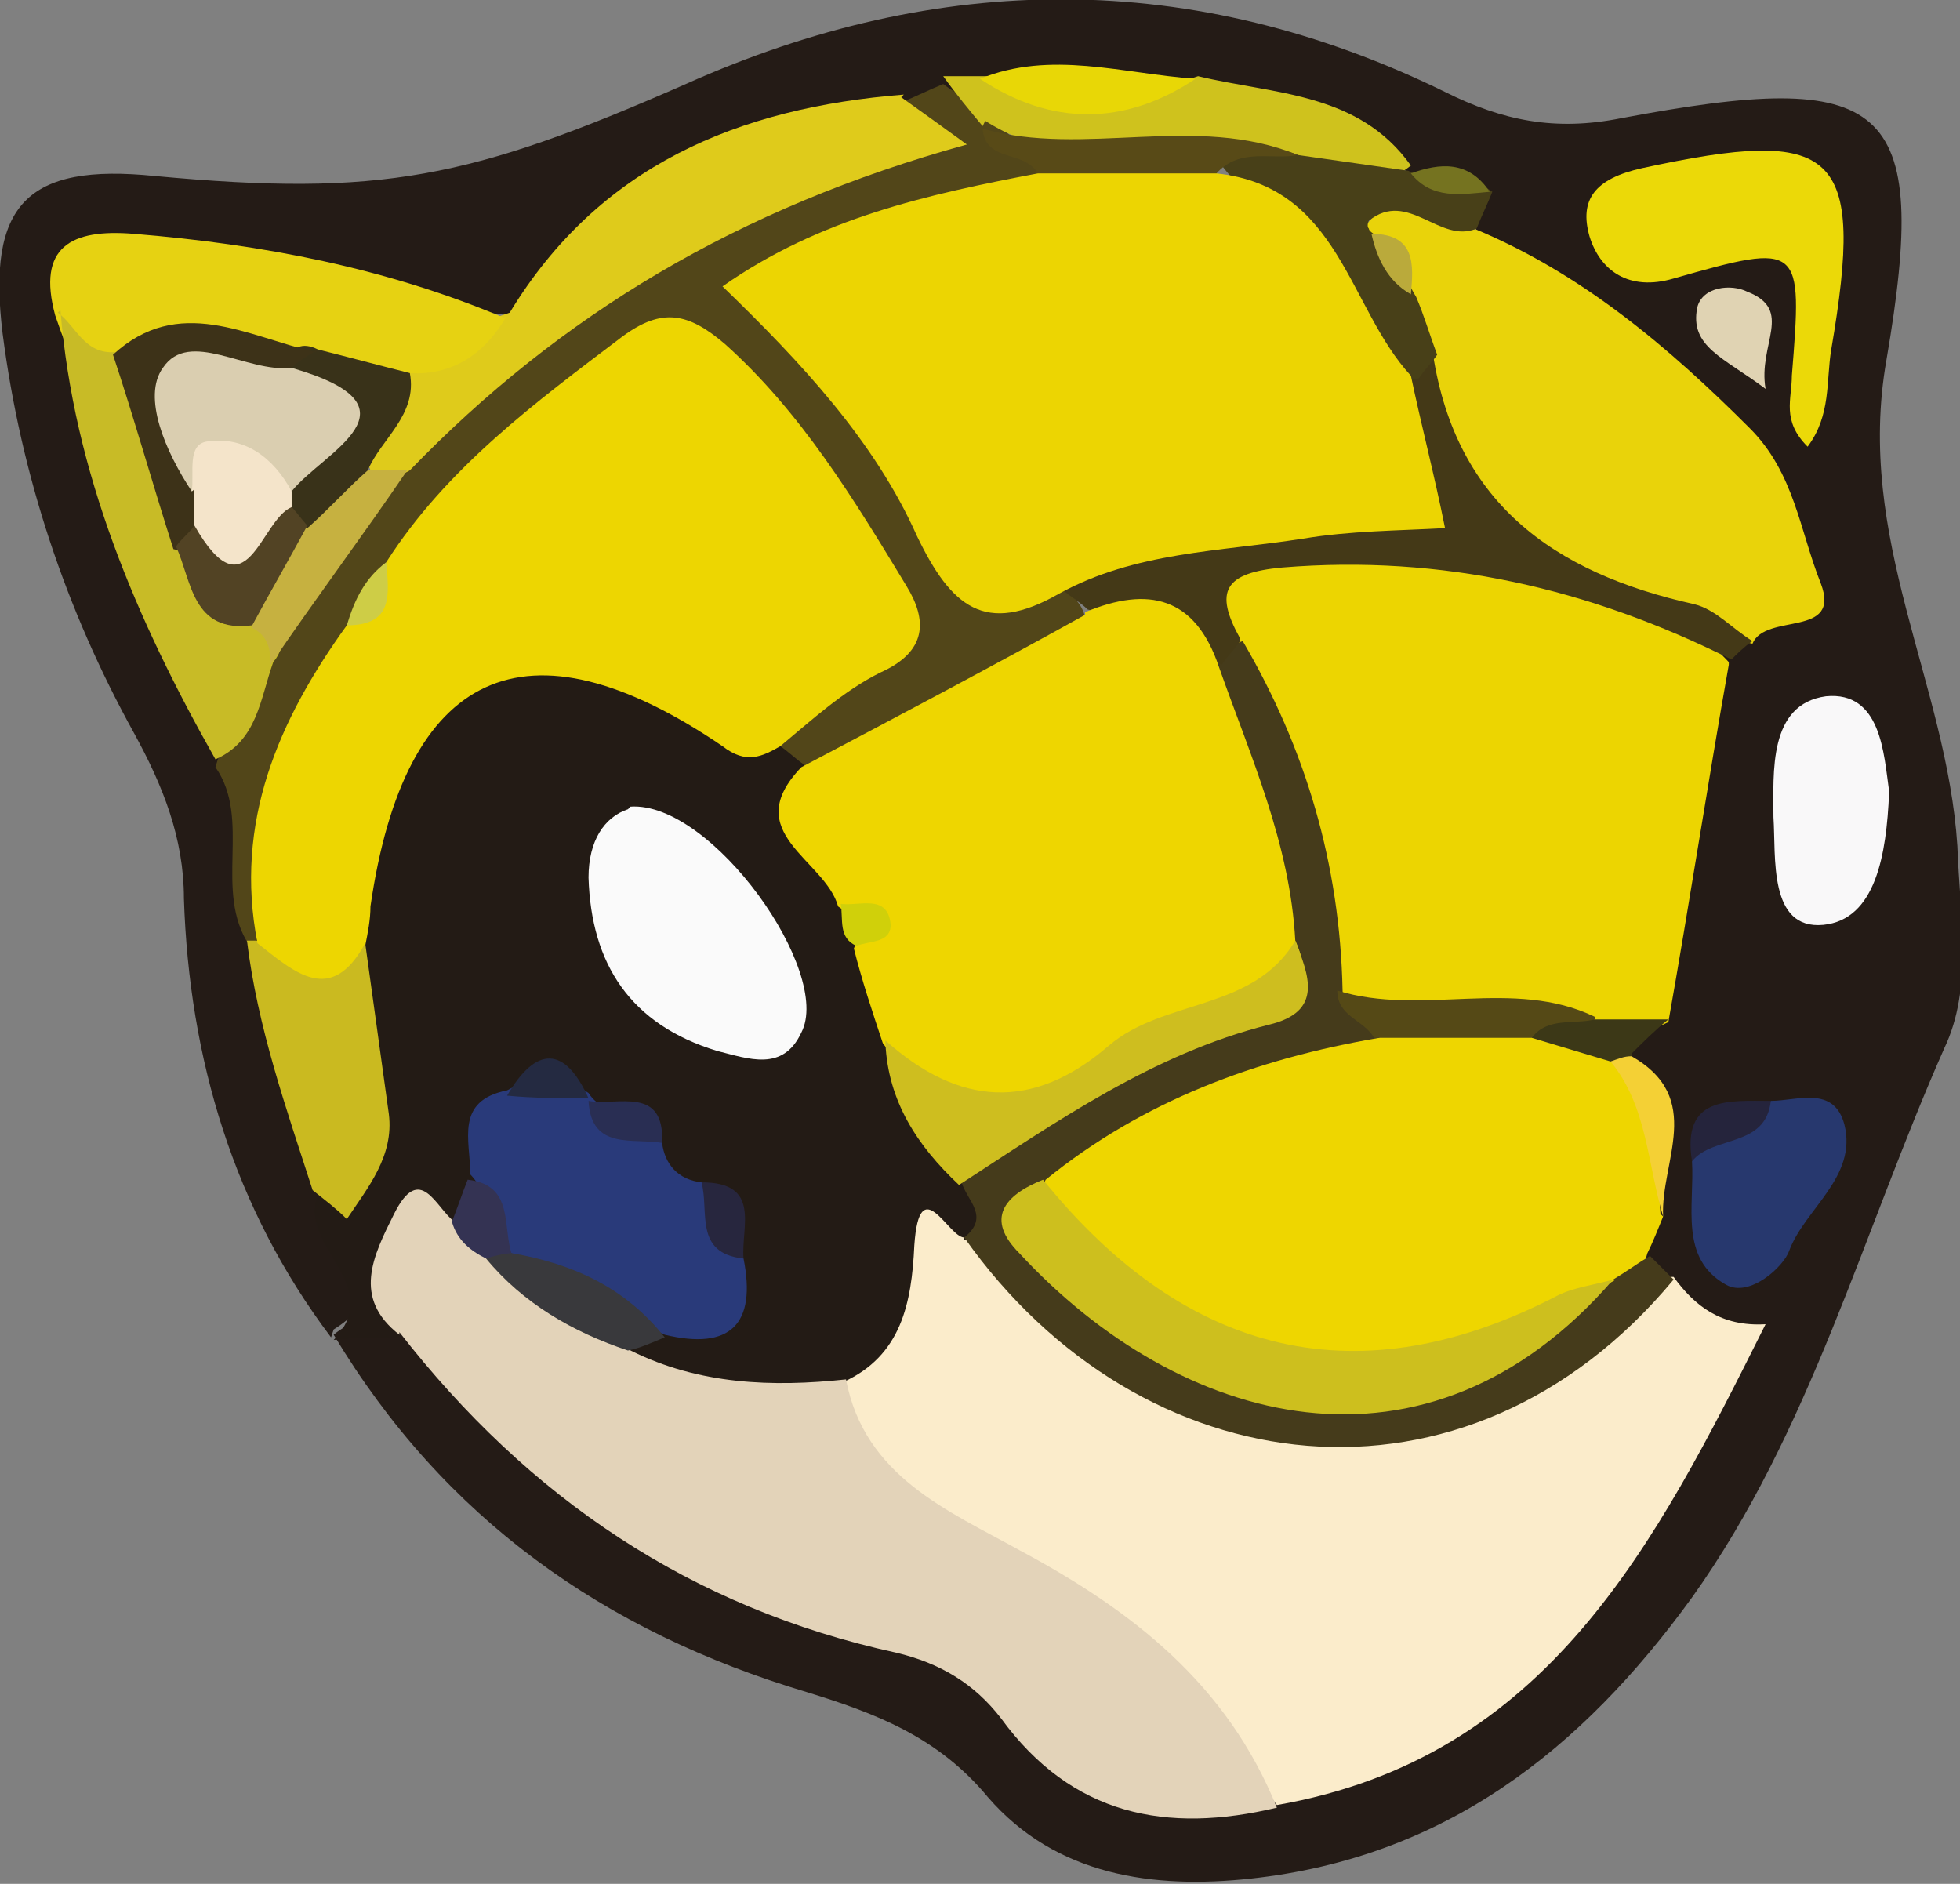 <?xml version="1.0" encoding="UTF-8"?>
<svg id="Capa_2" data-name="Capa 2" xmlns="http://www.w3.org/2000/svg" viewBox="0 0 74.6 71.7">
  <rect x="0" y="0" width="74.6" height="71.7" fill="#808080" stroke="none"/>
  <defs>
    <style>
      .cls-1 {
        fill: #453b1b;
      }

      .cls-2 {
        fill: #292e53;
      }

      .cls-3 {
        fill: #e3d3b9;
      }

      .cls-4 {
        fill: #443917;
      }

      .cls-5 {
        fill: #daceb0;
      }

      .cls-6 {
        fill: #39393c;
      }

      .cls-7 {
        fill: #fafafa;
      }

      .cls-8 {
        fill: #757320;
      }

      .cls-9 {
        fill: #3d3218;
      }

      .cls-10 {
        fill: #ecd501;
      }

      .cls-11 {
        fill: #e6d212;
      }

      .cls-12 {
        fill: #25243c;
      }

      .cls-13 {
        fill: #dfcb1b;
      }

      .cls-14 {
        fill: #241b16;
      }

      .cls-15 {
        fill: #cfc21d;
      }

      .cls-16 {
        fill: #27386e;
      }

      .cls-17 {
        fill: #c8bb26;
      }

      .cls-18 {
        fill: #584a17;
      }

      .cls-19 {
        fill: #cdbf1e;
      }

      .cls-20 {
        fill: #524619;
      }

      .cls-21 {
        fill: #cebe1f;
      }

      .cls-22 {
        fill: #484018;
      }

      .cls-23 {
        fill: #f4d035;
      }

      .cls-24 {
        fill: #fbeccb;
      }

      .cls-25 {
        fill: #524324;
      }

      .cls-26 {
        fill: #c6b140;
      }

      .cls-27 {
        fill: #edd601;
      }

      .cls-28 {
        fill: #242a41;
      }

      .cls-29 {
        fill: #393219;
      }

      .cls-30 {
        fill: #343353;
      }

      .cls-31 {
        fill: #ecd502;
      }

      .cls-32 {
        fill: #27263e;
      }

      .cls-33 {
        fill: #e0d3b3;
      }

      .cls-34 {
        fill: #caba20;
      }

      .cls-35 {
        fill: #eed600;
      }

      .cls-36 {
        fill: #293a7a;
      }

      .cls-37 {
        fill: #d0d00a;
      }

      .cls-38 {
        fill: #baaa3b;
      }

      .cls-39 {
        fill: #e8d706;
      }

      .cls-40 {
        fill: #3c3817;
      }

      .cls-41 {
        fill: #e9d30a;
      }

      .cls-42 {
        fill: #ebd908;
      }

      .cls-43 {
        fill: #231b15;
      }

      .cls-44 {
        fill: #554916;
      }

      .cls-45 {
        fill: #f4e4ca;
      }

      .cls-46 {
        fill: #cecd46;
      }

      .cls-47 {
        fill: #f9f8f9;
      }
    </style>
  </defs>
  <g id="Capa_1-2" data-name="Capa 1">
    <path class="cls-14" d="M12.6,50.9c-3.7-4.9-5.4-10.6-5.6-16.7,0-2.3-.8-4.3-1.9-6.3C2.5,23.2,.8,18.1,.1,12.7-.5,7.8,1,6.2,5.9,6.7c8.6,.8,12,.1,20.2-3.5,9.6-4.3,19.3-4.4,28.9,.3,2.2,1.1,4.2,1.5,6.7,1,10.1-1.9,11.8-.7,10.1,9.2-1.2,6.8,2.3,12.3,2.7,18.5,.1,2.7,.6,5.4-.5,7.7-3.1,7-5.1,14.6-9.6,20.9-4.2,5.8-9.4,9.9-16.8,10.7-3.7,.4-7.4-.1-10-3.1-1.9-2.3-4.3-3.2-6.9-4-7.7-2.3-13.8-6.6-18-13.6,.6-.5,1.3-.7,2.1-.7,1.5,.3,2.4,1.3,3.3,2.3,4,4.7,9.1,7.6,15,9.2,2.2,.6,4.2,1.5,5.8,3.2,2.6,2.8,5.7,3.8,9.5,3,7-1.3,15.3-9,16.8-15.5,.5-2-1.4-2.1-2-3.1-.4-.4-.6-.9-.7-1.4,0-.7,0-1.4,.2-2.1,.1-1.8,.3-3.7-.7-5.4-.2-.9,.5-1.6,.7-2.5,.7-4.2,1.7-8.4,2.8-12.6,.1-.5,.4-1,.8-1.4,2.3-1,2.2-2.6,1.3-4.6-1.5-3.4-4.4-5.5-7.3-7.6-1.2-.9-2.5-1.5-3.7-2.4-.6-.4-.6-1.1-.8-1.7-.4-.6-1.1-.6-1.7-.8-.3,0-.6-.2-.9-.4-2.4-1.6-5.1-2.4-7.9-2.7-2.4-.2-4.8-1.2-7.3-.3-.5,.1-1,.2-1.6,.3-.7,.2-1.4,.4-2.1,.5-5.4,.7-10.2,2.7-13.6,7.2-.3,.4-.8,.6-1.3,.7-4-.4-7.8-2.1-11.9-2.3-1.6,0-3.6-.7-4.1,1.8,.5,6.1,3,11.6,5.8,17,1.1,2.2,.5,4.7,1.3,6.9,.8,3.2,1.8,6.3,2.5,9.6-.2,1.8,2.6,3.8-.3,5.6Z"/>
    <path class="cls-24" d="M63.7,48.6c.8,1.1,1.8,1.9,3.5,1.8-4.2,8.4-8.3,16.5-18.6,18.3-3.8-5-9-8.3-14.3-11.6-1.7-1.1-3.1-2.5-2.6-4.9,1-1.7,2.1-3.2,2.6-5.2,.5-2.1,1.7-1.7,2.8-.4,.8,.8,1.5,1.7,2.3,2.4,6.4,5.8,13.4,6.9,20.7,1.7,1.1-.8,2.1-1.8,3.5-2.1Z"/>
    <path class="cls-43" d="M36.7,47.1c-.6,0-1.7-2.6-1.9,.3-.1,2.2-.5,4.2-2.7,5.2-2.8,1.4-5.5,1.3-8.1-.5-.7-1,0-1.4,.7-1.8,1.2-.4,2.7-.4,2.7-2.2,0-1,0-1.9-1.1-2.3-.7-.4-1.3-.9-1.6-1.6-.3-1-1.1-1.3-1.9-1.6-.3-.1-.5-.3-.8-.4-.9-.7-1.6-.5-2.3,.3-.7,.8-.9,1.8-1,2.8-.2,.7-.4,1.3-1.1,1.5-3.2,0-2,2.5-2.3,4.1-.9,0-1.7,0-2.6,.1,0,0,0,0,0,0,2-2.1-1.4-3.6-.6-5.5,2.3-.7,1.7-2.6,1.6-4.2-.1-1.8-.5-3.6-.5-5.5,0-2,.3-4,1.1-5.8,2.2-5,6.4-6.5,11.2-3.9,1.3,.7,2.5,1.6,4.1,1.8,.5,.2,1,.4,1.3,.9-.2,2.1,.9,3.8,1.8,5.5,.3,.6,.6,1.2,.8,1.8,.4,1.1,.8,2.2,1,3.4,.4,2,1.5,3.7,2.7,5.3,.3,.9,1.5,2-.5,2.4Z"/>
    <path class="cls-10" d="M65.8,25.3c-.8,4.5-1.5,9.1-2.3,13.6-1,.5-2,.7-3.1,.6-3.1-.9-6.4,.3-9.5-1-1.7-1.6-1.3-3.9-1.7-5.9-.6-2.8-1.8-5.4-2.9-8-.6-1.6-.3-2.9,1.4-3.7,4-1.7,15,.9,18.1,4.3Z"/>
    <path class="cls-3" d="M15.2,50.8c-1.8-1.4-1-3-.2-4.6,1-2,1.6-.2,2.3,.3,.8,.2,1.4,.7,2.1,1.2,1.5,1.3,3.4,2,4.6,3.7,2.6,1.3,5.4,1.4,8.2,1.1,.7,3.7,3.9,5,6.6,6.5,4.3,2.3,7.9,5.1,9.8,9.8-4.2,1-7.8,.3-10.5-3.4-1-1.3-2.3-2.1-4-2.5-7.8-1.7-14-5.9-18.9-12.2Z"/>
    <path class="cls-35" d="M63.3,46.3c-.2,.5-.4,1-.6,1.4-.2,.8-.8,1.4-1.5,1.7-6,4-12.1,4-18.1,0-1.8-1.2-3.6-2.3-3.9-4.7,3.4-4.3,8.1-5.7,13.3-5.9,1.8,0,3.7,0,5.5,0,1.3,0,2.4,.2,3.3,1.1,2.2,1.6,1.7,4.1,1.9,6.3Z"/>
    <path class="cls-41" d="M56.1,8.7c4.1,1.7,7.4,4.5,10.5,7.6,1.7,1.7,1.9,3.9,2.7,5.9,.8,2.1-2.1,1.1-2.6,2.3-3.2-.7-5.9-2.7-9.1-3.1-1.3-.2-1.9-1.5-2.2-2.8-.3-1.6-.8-3.1-1.4-4.6-.3-.8-.5-1.7-.8-2.5-.2-1.1-.9-1.8-1.5-2.6,1.6-1.9,1.9-1.9,4.5-.1Z"/>
    <path class="cls-20" d="M30.6,29.1c-.3-.2-.6-.5-.9-.7-.2-1.2,.6-1.9,1.5-2.3,2.9-1.5,2.7-3.3,1.1-5.7-5.9-8.9-6.9-9.1-14.7-1-.8,.8-1.3,1.8-2.1,2.6-.7,.7-1.3,1.6-1.7,2.5-1.9,3.3-3.5,6.8-3.6,10.7-.2,.3-.4,.6-.7,.8-1.4-2.1,.1-4.8-1.3-6.8,.4-1.4,1.2-2.7,1.8-4,1.4-2.8,3-5.4,5.2-7.6,4.6-5.1,10.1-8.8,16.6-11.1,1.2-.5,2.8-.7,2.5-2.6,.5-.2,1.1-.5,1.6-.7,.8,.6,1.7,.9,2.3,1.7,.5,.7,2,.9,1.3,2.3-2.3,1.2-4.9,1.7-7.4,2.5-2.2,.8-3.3,1.5-1.1,3.7,1.8,1.7,3.3,3.8,4.4,6,1,2.3,2.5,3.2,4.9,2.9,.5,.3,.9,.7,1,1.2-2.9,3.3-6.8,4.6-10.7,5.8Z"/>
    <path class="cls-1" d="M61.4,48.7c.5-.3,.9-.6,1.4-.9,.3,.3,.6,.6,.9,.9-7.9,9.5-20.3,7.9-27-1.6,1-.8,.1-1.4-.1-2.1,2.3-3.3,5.8-4.9,9.5-6.2,1.4-.5,3.4-.7,2.6-3.1-.6-3.4-2.1-6.6-2.6-10.1,.2-.6,.6-1,1.2-1.2,2.4,4.1,3.7,8.5,3.8,13.3,0,1,1.8,.5,1.4,1.8-4.7,.8-9,2.4-12.7,5.4-.8,1.5,.2,2.3,1.1,3.2,5.4,5.5,11.6,6.3,18.1,2.2,.8-.5,1.6-1.1,2.5-1.6Z"/>
    <path class="cls-13" d="M34.3,3.7c.7,.5,1.4,1,2.5,1.8-8.7,2.4-15.5,6.5-21.2,12.4-.5,.3-1,.4-1.5,0-.6-1.6,.4-2.7,1.2-3.9,1.3-.9,2.6-1.6,4.1-2.1,3.4-5.6,8.7-7.8,15-8.3Z"/>
    <path class="cls-11" d="M19.3,12c-.8,1.4-2,2.3-3.7,2.2-1.2,.9-2.4,.1-3.7,0-2.5-.5-5-1.5-7.6-.3-1.6,.3-1.8-.8-2.2-1.9-.7-2.6,.6-3.3,3-3.1,4.9,.4,9.6,1.3,14.1,3.2Z"/>
    <path class="cls-42" d="M68.8,17c-1-1-.6-1.8-.6-2.7,.4-5,.4-5.1-4.5-3.7-1.7,.5-2.8-.3-3.2-1.6-.4-1.4,.2-2.2,2-2.6,7.4-1.6,8.5-.7,7.2,6.9-.2,1.2,0,2.5-.9,3.7Z"/>
    <path class="cls-4" d="M47.2,24.4c-.2,.3-.5,.6-.7,.9-1.6-1-3.3-1.7-5.1-2.1-.3-.3-.7-.5-1-.8,.8-2.2,2.9-1.9,4.6-2.4,1.3-.3,2.7-.3,4-.6,4.6-.7,4.6-.7,4.3-5.3,.2-.6,.5-1,1.2-.9,.8,5.9,4.6,8.6,10,9.8,.8,.2,1.4,.9,2.2,1.4-.3,.2-.6,.5-.8,.7-5.4-2.7-11-4-17.1-3.5-2.2,.2-2.6,.9-1.6,2.7Z"/>
    <path class="cls-17" d="M2.2,11.9c.7,.5,1,1.6,2.2,1.5,2.1,1.8,1.9,4.5,2.9,6.7,.5,1.5,1.4,2.6,2.8,3.3,.5,.5,.9,1.1,.3,1.8-.5,1.4-.6,3-2.2,3.7-3-5.3-5.4-10.9-5.9-17.1Z"/>
    <path class="cls-34" d="M13.9,35.9c.3,2.2,.6,4.3,.9,6.5,.2,1.6-.8,2.8-1.6,4-.4-.4-.8-.7-1.3-1.1-1-3.1-2.1-6.2-2.5-9.5,0,0,.4,0,.4,0,1.4-.1,2.7,.2,4.1,0Z"/>
    <path class="cls-47" d="M71.9,30.2c-.1,2.3-.5,4.8-2.5,5-2.1,.2-1.8-2.6-1.9-4.1,0-1.7-.2-4.3,2-4.6,2.1-.2,2.2,2.2,2.4,3.6Z"/>
    <path class="cls-16" d="M67.4,41.9c1,0,2.4-.6,2.8,.9,.5,2-1.5,3.2-2.1,4.8-.2,.6-1.5,1.8-2.4,1.3-1.8-1-1.2-3-1.3-4.7,.4-1.5,2.1-1.4,3-2.3Z"/>
    <path class="cls-15" d="M37.4,4.8c-.5-.6-1-1.2-1.5-1.9,.5,0,1,0,1.5,0,2.7,0,5.4,1,8.2,0,2.9,.7,6.1,.6,8.1,3.4-1.6,1.3-3.2,.2-4.8,0-3.7-1-7.8,.6-11.4-1.7Z"/>
    <path class="cls-22" d="M49.4,5.9c1.4,.2,2.8,.4,4.2,.6,0,0,.2,.1,.2,.1,.9,.6,2.1,0,3,.7-.2,.5-.4,.9-.6,1.4-1.4,.6-2.6-1.5-4.1-.3,0,0-.1,.2,0,.3,0,.1,.2,.2,.3,.3,.8,.5,1,1.5,1.5,2.3,.3,.7,.5,1.4,.8,2.2-.2,.3-.5,.6-.7,.9-.9,.1-1.4-.5-1.7-1.1-1.3-2.8-3.9-4.6-5.8-7,1-1,2.1-.7,3.2-.3Z"/>
    <path class="cls-39" d="M45.5,3c-2.7,1.8-5.5,1.8-8.2,0,2.7-1.1,5.4-.2,8.2,0Z"/>
    <path class="cls-33" d="M67.2,14.8c-1.6-1.2-2.9-1.6-2.6-3.1,.2-.8,1.3-.9,1.9-.6,1.8,.7,.4,2,.7,3.7Z"/>
    <path class="cls-23" d="M63.3,46.3c-.6-2-.6-4.2-2-5.9,.2-.3,.5-.3,.8-.2,2.8,1.6,1.1,4,1.2,6.1Z"/>
    <path class="cls-12" d="M67.4,41.9c-.2,1.8-2.2,1.3-3,2.3-.4-2.5,1.4-2.3,3-2.3Z"/>
    <path class="cls-40" d="M62.1,40.2c-.3,0-.5,.1-.8,.2-1-.3-2-.6-3-.9,.3-1.7,1.5-.8,2.4-.7,.9,0,1.9,0,2.8,0-.5,.4-1,.9-1.4,1.3Z"/>
    <path class="cls-8" d="M56.7,7.3c-1.1,.1-2.2,.3-3-.7,1.1-.4,2.2-.5,3,.7Z"/>
    <path class="cls-27" d="M13.9,35.9c-1.3,2.4-2.7,1.1-4.1,0-.9-4.6,.8-8.5,3.4-12.1,.9-.6,1.2-1.5,1.5-2.4,2.3-3.6,5.7-6.1,9-8.6,1.5-1.1,2.5-.9,3.9,.3,2.9,2.6,4.9,5.9,6.9,9.2,.8,1.3,.8,2.5-1,3.3-1.4,.7-2.6,1.8-3.8,2.8-.7,.4-1.3,.7-2.2,0-7.5-5.1-12.1-2.9-13.4,6.1,0,.5-.1,1-.2,1.5Z"/>
    <path class="cls-35" d="M41.3,23.3c2.4-1,4.2-.6,5.1,2.1,1.2,3.4,2.7,6.7,2.9,10.4,.7,1.5-.2,2-1.4,2.4-2.8,1-5.5,2.2-8.1,3.8-2.8,1.7-4.6-.1-6.2-2.3-.4-1.2-.8-2.4-1.1-3.6,.3-.7,0-1.2-.6-1.6-.5-1.8-3.8-2.8-1.4-5.3,3.6-1.9,7.2-3.8,10.8-5.8Z"/>
    <path class="cls-36" d="M25.2,43.5c.1,.8,.6,1.4,1.5,1.5,1.3,.6,.6,2.2,1.6,2.9,.5,2.5-.5,3.5-3,2.9-2-.9-4-1.8-6-2.8-1-.9-.5-2.4-1.4-3.3,0-1.3-.6-2.8,1.4-3.2,1.1-.6,2.1-.6,3.1,.1h0c.7,1.1,2.3,.5,2.8,1.7Z"/>
    <path class="cls-7" d="M24,30.7c3.1-.2,7.7,6.3,6.5,8.6-.7,1.5-2,1-3.2,.7-3.3-1-4.8-3.3-4.9-6.6,0-1.4,.6-2.3,1.5-2.6Z"/>
    <path class="cls-21" d="M33.7,39.6c2.8,2.5,5.6,2.7,8.5,.2,2.1-1.8,5.5-1.3,7.1-4,.5,1.3,1.1,2.7-1,3.2-4.4,1.1-8.1,3.7-11.8,6.1-1.6-1.5-2.7-3.2-2.8-5.4Z"/>
    <path class="cls-6" d="M19.5,47.7c2.3,.4,4.3,1.3,5.8,3.2-.5,.2-.9,.4-1.4,.5-2.1-.7-4-1.8-5.4-3.5,.3-.3,.6-.4,1-.2Z"/>
    <path class="cls-30" d="M19.5,47.7c-.3,0-.7,.1-1,.2-.6-.3-1.1-.7-1.3-1.4,.2-.5,.4-1.1,.6-1.6,1.8,.2,1.3,1.8,1.7,2.9Z"/>
    <path class="cls-32" d="M28.3,47.9c-1.9-.2-1.3-1.8-1.6-2.9,2.3,0,1.5,1.7,1.6,2.9Z"/>
    <path class="cls-2" d="M25.2,43.5c-1.1-.2-2.7,.3-2.8-1.6,1.1,.2,2.9-.6,2.8,1.6Z"/>
    <path class="cls-28" d="M22.4,41.8c-1,0-2.1,0-3.1-.1,1.1-1.9,2.2-1.9,3.1,.1Z"/>
    <path class="cls-37" d="M32,34.4c.7,.1,1.8-.4,1.9,.8,0,.7-.8,.6-1.3,.8-.7-.3-.5-1-.6-1.6Z"/>
    <path class="cls-44" d="M60.7,38.8c-.8,.2-1.8-.1-2.4,.7-2,0-4,0-6,0-.4-.7-1.4-.8-1.4-1.8,3.2,1,6.7-.5,9.8,1Z"/>
    <path class="cls-19" d="M61.4,48.7c-7.1,8.2-16.5,5.6-22.6-1-1.3-1.3-.6-2.2,.9-2.8,5.5,6.8,12.1,8.3,19.6,4.4,.6-.3,1.4-.4,2.1-.6Z"/>
    <path class="cls-38" d="M53.7,11.2c-.9-.5-1.3-1.4-1.5-2.3,1.7,0,1.6,1.2,1.5,2.3Z"/>
    <path class="cls-31" d="M46.3,6.6c4.7,.5,5,5.1,7.4,7.7,.4,1.9,.9,3.8,1.3,5.8-1.8,.1-3.6,.1-5.4,.4-3.2,.5-6.4,.5-9.3,2.1-2.8,1.6-4.1,.5-5.4-2.2-1.6-3.6-4.4-6.6-7.4-9.5,3.7-2.6,7.8-3.5,12-4.3,2.3-1,4.5-1,6.8,0Z"/>
    <path class="cls-18" d="M46.3,6.6c-2.3,0-4.5,0-6.8,0-.5-.9-2-.4-2.1-1.7,3.9,1.1,8.1-.6,12,1-1,.2-2.2-.3-3.1,.7Z"/>
    <path class="cls-26" d="M10.3,25.3c0-.6-.1-1.1-.7-1.4-.7-1.8,.8-2.8,1.5-4.2,.8-.9,1.3-2.2,2.9-1.8,.5,0,1,0,1.5,0-1.7,2.5-3.5,4.9-5.2,7.4Z"/>
    <path class="cls-46" d="M14.7,21.4c.1,1.2,.3,2.4-1.5,2.4,.3-1,.7-1.8,1.5-2.4Z"/>
    <path class="cls-29" d="M14,17.9c-.8,.7-1.5,1.5-2.3,2.2-.7,.1-.9-.3-1-.8,0-.3,0-.7,.2-1,1.5-1.5,1.6-3,0-4.5,.2-.6,.6-.8,1.2-.5,1.2,.3,2.3,.6,3.5,.9,.3,1.6-1.1,2.5-1.6,3.7Z"/>
    <path class="cls-9" d="M12.1,13.3c-.3,.2-.7,.4-1,.7-.1,.2-.3,.5-.5,.5-3.3-.3-3.9,1.2-2.8,4,.1,.5,.1,1.1,0,1.6-.2,.5-.5,1-1.2,.8-.8-2.5-1.5-5-2.3-7.4,2.5-2.3,5.1-.7,7.7-.1Z"/>
    <path class="cls-25" d="M6.7,20.8c.2-.3,.5-.5,.7-.8,1.3,.2,2.4-.7,3.7-.7,.2,.2,.4,.5,.6,.7-.7,1.3-1.4,2.5-2.1,3.8-2.3,.3-2.3-1.7-2.9-3Z"/>
    <path class="cls-5" d="M7.3,18.7c-1-1.5-1.9-3.6-1.1-4.7,1-1.5,3.2,.2,4.9,0,5.2,1.5,1.2,3.2,0,4.7-1.3-.2-2.5-1-3.8,0Z"/>
    <path class="cls-45" d="M7.3,18.7c.1-.7-.2-1.8,.6-1.9,1.4-.2,2.5,.6,3.2,1.9,0,.2,0,.4,0,.6-1.2,.5-1.7,4.2-3.7,.7,0-.5,0-.9,0-1.4Z"/>
  </g>
</svg>